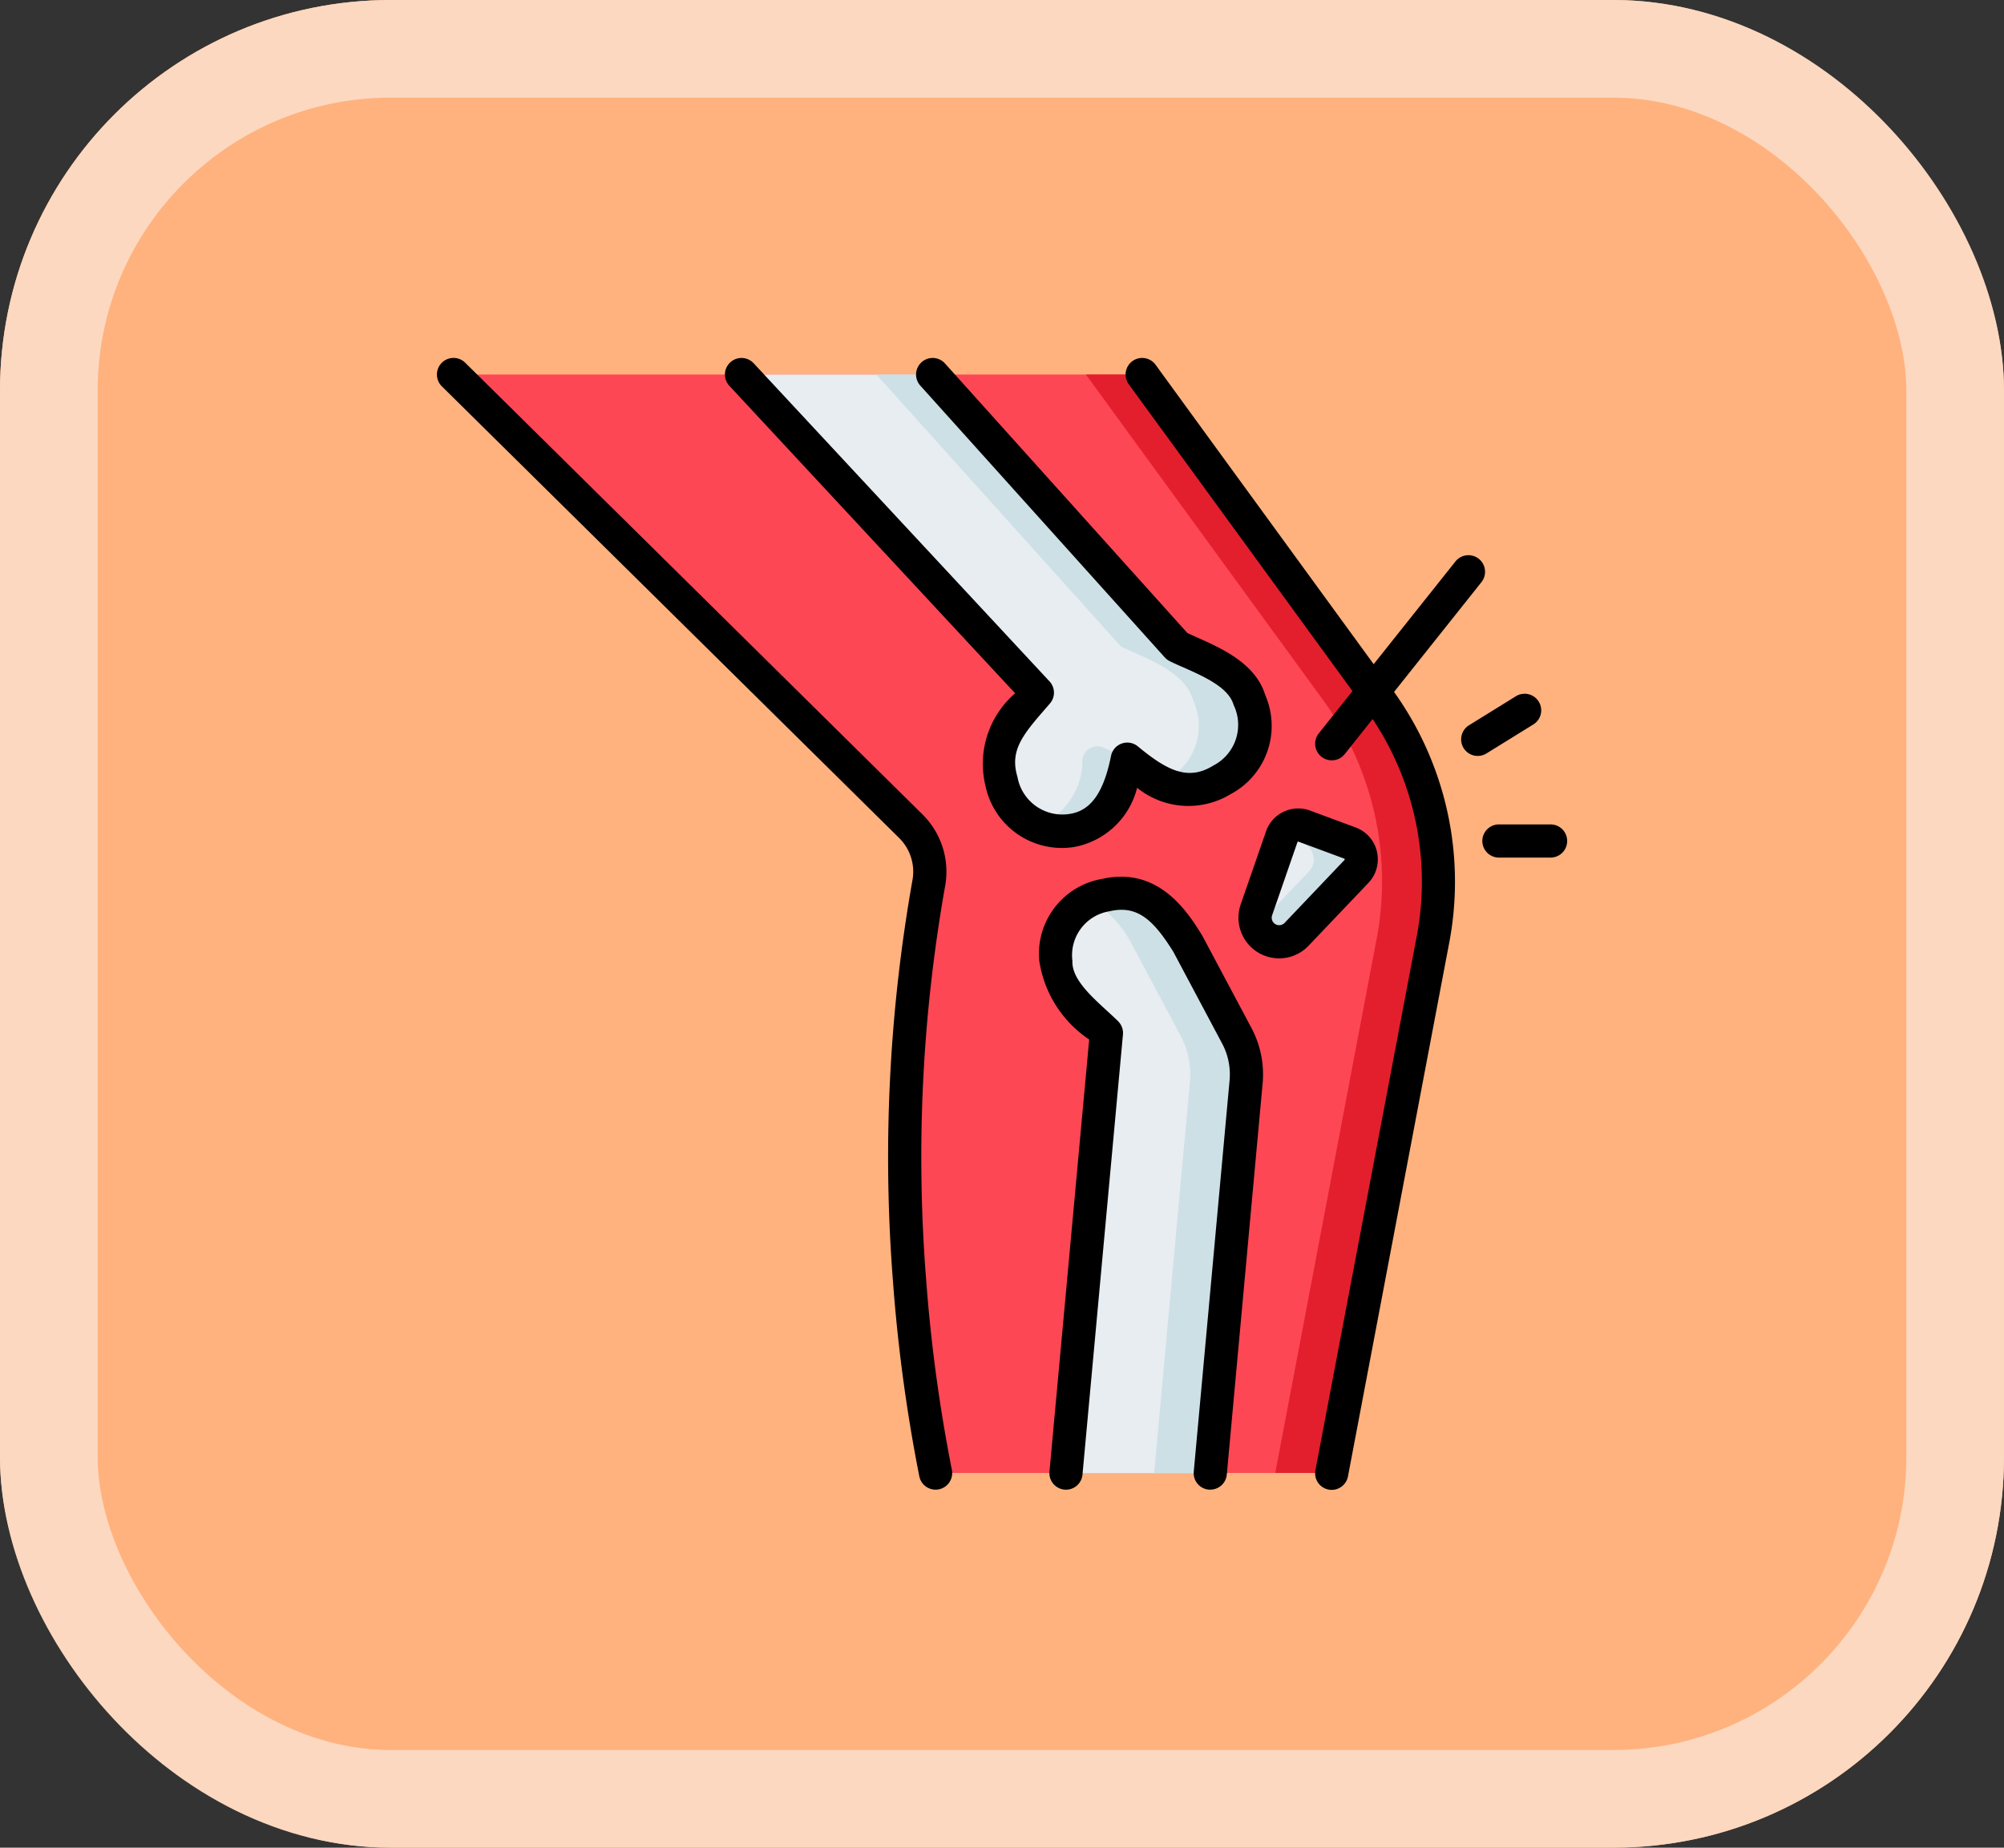 <svg xmlns="http://www.w3.org/2000/svg" width="61.554" height="56.767" viewBox="0 0 61.554 56.767">
  <rect x="0" y="0" width="61.554" height="56.767" fill="#333333" stroke="none"/>
  <g id="Grupo_1101139" data-name="Grupo 1101139" transform="translate(-334.621 -1399.423)">
    <g id="Rectángulo_401341" data-name="Rectángulo 401341" transform="translate(334.621 1399.423)" fill="#ffb27e" stroke="#fcd8c0" stroke-width="3">
      <rect width="61.554" height="56.767" rx="12" stroke="none"/>
      <rect x="1.5" y="1.5" width="58.554" height="53.767" rx="10.5" fill="none"/>
    </g>
    <g id="fractura" transform="translate(347.592 1410.421)">
      <g id="Grupo_1104022" data-name="Grupo 1104022" transform="translate(0.961 0.509)">
        <path id="Trazado_885023" data-name="Trazado 885023" d="M38.033,24.836,36.039,35.347l-1.12,5.9H22.757a49.249,49.249,0,0,1-.8-5.9,48.572,48.572,0,0,1,.587-12.208A1.967,1.967,0,0,0,22,21.376l-3-2.966L7.952,7.5H29.1l2.01,2.759,5.269,7.233a9.475,9.475,0,0,1,1.651,7.345Z" transform="translate(-7.952 -7.5)" fill="#fd4755"/>
        <path id="Trazado_885024" data-name="Trazado 885024" d="M302.947,17.492l-5.269-7.233L295.668,7.5h-1.729l2.01,2.759,5.269,7.233a9.476,9.476,0,0,1,1.651,7.345l-1.994,10.511-1.12,5.9h1.729l1.12-5.9L304.6,24.836a9.476,9.476,0,0,0-1.651-7.345Z" transform="translate(-274.517 -7.5)" fill="#e41f2d"/>
        <path id="Trazado_885025" data-name="Trazado 885025" d="M286.057,247.923l-1.1,12.015h-4.431l1.243-13.521c-.589-.582-1.6-1.306-1.554-2.24a1.826,1.826,0,0,1,1.533-2c1.241-.3,1.923.538,2.514,1.483l1.511,2.836A2.535,2.535,0,0,1,286.057,247.923Z" transform="translate(-261.712 -226.186)" fill="#e8edf2"/>
        <path id="Trazado_885026" data-name="Trazado 885026" d="M300.707,246.5l-1.511-2.836c-.591-.945-1.273-1.779-2.514-1.483a1.826,1.826,0,0,0-.455.134,3.623,3.623,0,0,1,1.241,1.349l1.511,2.836a2.534,2.534,0,0,1,.287,1.424l-1.1,12.015h1.729l1.1-12.015A2.535,2.535,0,0,0,300.707,246.5Z" transform="translate(-276.649 -226.186)" fill="#cde0e6"/>
        <path id="Trazado_885027" data-name="Trazado 885027" d="M152.946,19.952c-1.108.687-2.037.1-2.914-.628-.2.986-.6,2.038-1.732,2.192a1.865,1.865,0,0,1-2.131-1.5c-.358-1.189.4-1.906,1.1-2.731L138.182,7.5h5.871l7.509,8.353c.758.374,1.969.75,2.227,1.67A1.865,1.865,0,0,1,152.946,19.952Z" transform="translate(-129.338 -7.5)" fill="#e8edf2"/>
        <g id="Grupo_1104021" data-name="Grupo 1104021" transform="translate(12.986 0)">
          <path id="Trazado_885028" data-name="Trazado 885028" d="M271.833,178.154a1.857,1.857,0,0,0,1.042.132c1.133-.153,1.533-1.205,1.732-2.192a7.893,7.893,0,0,0-.723-.359.466.466,0,0,0-.655.353A2.176,2.176,0,0,1,271.833,178.154Z" transform="translate(-266.899 -164.27)" fill="#cde0e6"/>
          <path id="Trazado_885029" data-name="Trazado 885029" d="M210.643,17.523c-.257-.92-1.469-1.3-2.227-1.67L200.908,7.5h-1.729l7.509,8.353c.758.374,1.969.75,2.227,1.67a1.865,1.865,0,0,1-.843,2.429c-.053.033-.1.06-.144.083a1.809,1.809,0,0,0,1.873-.083,1.865,1.865,0,0,0,.843-2.429Z" transform="translate(-199.179 -7.5)" fill="#cde0e6"/>
          <path id="Trazado_885030" data-name="Trazado 885030" d="M312.672,181.61q.1.083.2.163A1.18,1.18,0,0,0,312.672,181.61Z" transform="translate(-304.965 -169.786)" fill="#e8edf2"/>
        </g>
        <path id="Trazado_885031" data-name="Trazado 885031" d="M370.5,213.907l.778-2.244a.537.537,0,0,1,.694-.328l1.4.519a.537.537,0,0,1,.2.874l-1.838,1.931a.74.74,0,0,1-1.235-.752Z" transform="translate(-345.841 -197.461)" fill="#e8edf2"/>
        <path id="Trazado_885032" data-name="Trazado 885032" d="M374.061,211.855l-1.4-.519a.537.537,0,0,0-.678.289l.62.23a.537.537,0,0,1,.2.874l-1.606,1.688a.739.739,0,0,0,1.225.244l1.838-1.931A.537.537,0,0,0,374.061,211.855Z" transform="translate(-346.531 -197.462)" fill="#cde0e6"/>
      </g>
      <g id="Grupo_1104023" data-name="Grupo 1104023" transform="translate(0.452 0)">
        <path id="Trazado_885033" data-name="Trazado 885033" d="M277.715,236.487c-.422-.684-1.319-2.135-3.062-1.744a2.334,2.334,0,0,0-1.945,2.512,3.542,3.542,0,0,0,1.534,2.424l-1.22,13.276a.509.509,0,1,0,1.014.093l1.243-13.521a.51.51,0,0,0-.149-.409c-.108-.107-.224-.213-.347-.326-.507-.465-1.082-.992-1.056-1.527a1.367,1.367,0,0,1,1.143-1.526c.858-.2,1.351.279,1.955,1.243l1.5,2.82a2.02,2.02,0,0,1,.229,1.138l-1.1,12.015a.509.509,0,0,0,.461.554l.047,0a.509.509,0,0,0,.507-.463l1.1-12.015a3.037,3.037,0,0,0-.345-1.71Z" transform="translate(-254.21 -218.74)"/>
        <path id="Trazado_885034" data-name="Trazado 885034" d="M141.383,15.029a2.45,2.45,0,0,0,1.958-1.824,2.5,2.5,0,0,0,2.865.2,2.373,2.373,0,0,0,1.071-3.047c-.293-.965-1.321-1.426-2.074-1.763-.113-.051-.221-.1-.32-.146L137.44.169a.509.509,0,1,0-.758.681L144.191,9.2a.509.509,0,0,0,.153.116c.139.069.285.134.441.2.643.288,1.372.615,1.521,1.147a1.406,1.406,0,0,1-.621,1.858c-.774.48-1.413.164-2.321-.587a.509.509,0,0,0-.824.292c-.23,1.145-.632,1.7-1.3,1.787a1.4,1.4,0,0,1-1.575-1.146c-.235-.78.137-1.259.814-2.038l.186-.215a.509.509,0,0,0-.014-.677L131.563.163a.509.509,0,1,0-.746.693l8.777,9.446a2.865,2.865,0,0,0-.912,2.839,2.4,2.4,0,0,0,2.7,1.888Z" transform="translate(-121.837 0)"/>
        <path id="Trazado_885035" data-name="Trazado 885035" d="M15.476,28.318a47.745,47.745,0,0,1,.58-12.076,2.474,2.474,0,0,0-.693-2.219L1.319.147A.509.509,0,0,0,.6.871L14.646,14.747a1.457,1.457,0,0,1,.408,1.307,48.792,48.792,0,0,0-.595,12.34,49.912,49.912,0,0,0,.807,5.966.509.509,0,0,0,1-.2A48.883,48.883,0,0,1,15.476,28.318Z" transform="translate(-0.452 0)"/>
        <path id="Trazado_885036" data-name="Trazado 885036" d="M367.214,205.124a1.044,1.044,0,0,0-.655-.745l-1.4-.519a1.047,1.047,0,0,0-1.353.638l-.778,2.244a1.249,1.249,0,0,0,2.085,1.27l1.838-1.931a1.044,1.044,0,0,0,.261-.957Zm-1,.255-1.837,1.931a.23.23,0,0,1-.384-.234l.777-2.244a.026.026,0,0,1,.014-.016.027.027,0,0,1,.021,0l1.4.519a.028.028,0,0,1,.01.045Z" transform="translate(-338.342 -189.954)"/>
        <path id="Trazado_885037" data-name="Trazado 885037" d="M322.82,6.887a.509.509,0,1,0-.8-.634l-2.511,3.155-4.691-6.44L312.81.209a.509.509,0,1,0-.823.6L314,3.568l4.857,6.667-1.035,1.3a.509.509,0,0,0,.8.634l.855-1.075a9,9,0,0,1,1.358,6.655l-3.114,16.416a.509.509,0,1,0,1,.19l3.114-16.416a10.023,10.023,0,0,0-1.7-7.678Z" transform="translate(-290.739 0)"/>
        <path id="Trazado_885038" data-name="Trazado 885038" d="M465.866,152.852a.509.509,0,1,0-.536-.866l-1.441.892a.509.509,0,1,0,.536.866Z" transform="translate(-432.191 -141.593)"/>
        <path id="Trazado_885039" data-name="Trazado 885039" d="M475.283,211.028H473.7a.509.509,0,1,0,0,1.019h1.587a.509.509,0,0,0,0-1.019Z" transform="translate(-441.083 -196.697)"/>
      </g>
    </g>
  </g>
</svg>

